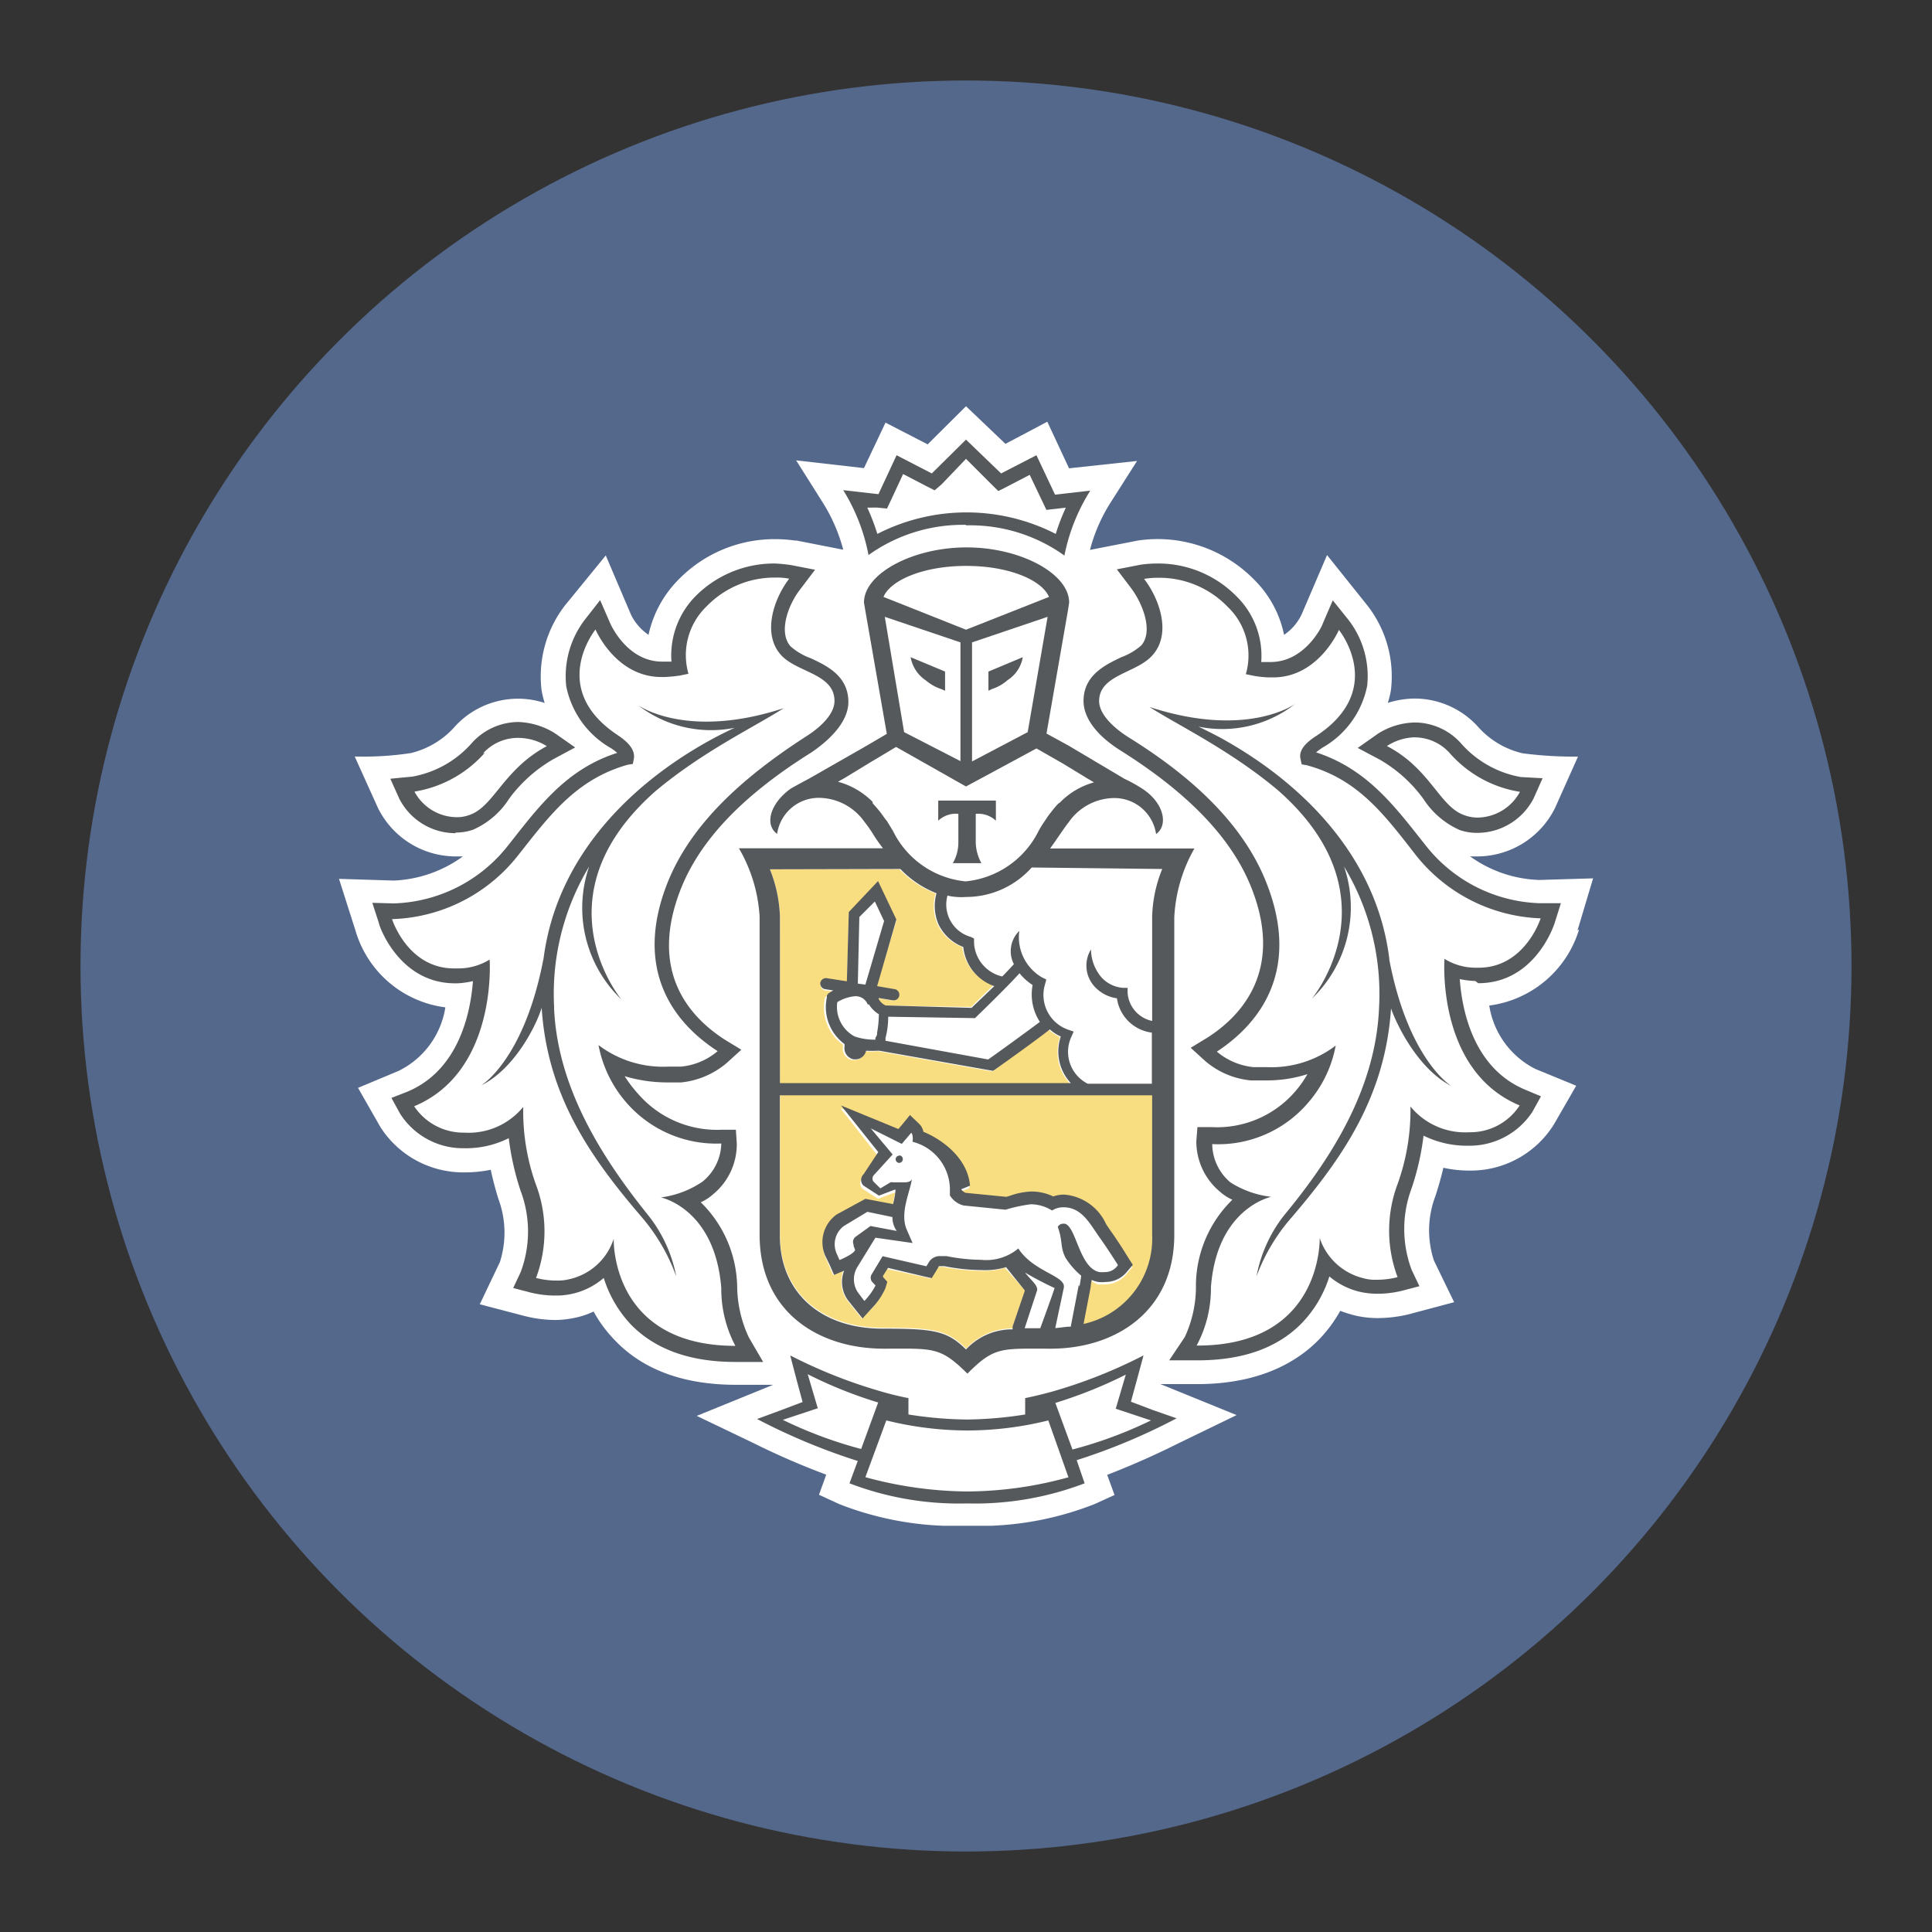 <svg xmlns="http://www.w3.org/2000/svg" viewBox="0 0 192 192"><rect x="0" y="0" width="192" height="192" fill="#333333" stroke="none"/><circle cx="96" cy="96" r="88" fill="#54688c"/><path fill="#fff" d="m156.77 92.47 1.55-5.18-5.36.16a12.44 12.44 0 0 1-6.86-2.34h.72a8.64 8.64 0 0 0 7.72-4.82l2.28-5.1a39.23 39.23 0 0 1-5.52-.33 8.53 8.53 0 0 1-4.52-2.75 8.53 8.53 0 0 0-6.16-2.69 9.23 9.23 0 0 0-2.7.43 9 9 0 0 0 .31-1.27 11.45 11.45 0 0 0-2.35-8.42l-4-5-2.5 5.84a5.06 5.06 0 0 1-1.77 2.09 10.75 10.75 0 0 0-3-5.51 13.42 13.42 0 0 0-11.48-3.87l-4.81.94a16.53 16.53 0 0 1 2-4.63l2.68-4.21-6.76.73-2.16-4.63-4.16 2.2L96 40.37l-3.81 3.79L88 42l-2.14 4.52-6.74-.77L81.8 50a16.83 16.83 0 0 1 2 4.63l-4.63-.91H79a14 14 0 0 0-1.94-.14 13.32 13.32 0 0 0-9.61 4 11.13 11.13 0 0 0-3 5.51 5.18 5.18 0 0 1-1.74-2L60.2 55.2l-4.08 5a11.54 11.54 0 0 0-2.3 8.39 10.24 10.24 0 0 0 .31 1.27 8.5 8.5 0 0 0-8.84 2.25 8.52 8.52 0 0 1-4.46 2.73 31.51 31.51 0 0 1-5.58.34l2.3 5.09a8.63 8.63 0 0 0 7.71 4.84H46a12.56 12.56 0 0 1-6.86 2.4l-5.45-.17 1.65 5.18a10.71 10.71 0 0 0 8.92 7.59 8.49 8.49 0 0 1-4.62 6.3l-4.06 1.7L37.8 112a9.77 9.77 0 0 0 8.36 4.51 12.7 12.7 0 0 0 2.61-.26c.21 1 .46 1.92.75 2.87a9.59 9.59 0 0 1 .16 6.3l-2 4.2 4.48 1.17a12.74 12.74 0 0 0 3.08.39 10.06 10.06 0 0 0 2.24-.3 8 8 0 0 0 1.51-.54 13.39 13.39 0 0 0 2.1 2.84c2.86 3 6.94 4.44 12.07 4.44h3.67l-7.59 3.09 5.76 2.76a74.41 74.41 0 0 0 7.11 3.08l-.72 2 2 .92a31.48 31.48 0 0 0 10.35 2.16h4.73a31.27 31.27 0 0 0 10.29-2.15l2-.91-.73-2q3.67-1.42 7.19-3.19l5.67-2.75-7.57-3.08H119c5.15 0 9.26-1.54 12.09-4.44a13.47 13.47 0 0 0 2.1-2.84 14.4 14.4 0 0 0 1.54.48 10.13 10.13 0 0 0 2.19.24 13.34 13.34 0 0 0 3.09-.38l4.5-1.2-2-4.12a9.57 9.57 0 0 1 .13-6.4c.31-.94.58-1.9.8-2.84a11.79 11.79 0 0 0 2.64.28 9.72 9.72 0 0 0 8.37-4.63l2.19-3.8-4.06-1.67a8.53 8.53 0 0 1-4.58-6.3 10.78 10.78 0 0 0 8.93-7.57Z"/><path fill="#fff" d="M96 56.22c-4.3 0-7.51 1.42-8.22 3.09L96 62.55l8.24-3.26c-.7-1.66-3.92-3.08-8.24-3.08M96.12 142.16H96a33.12 33.12 0 0 1-7.92-1L86 146.79a36.4 36.4 0 0 0 20.17 0l-2.08-5.63a33.07 33.07 0 0 1-7.93 1M111.87 136.58a46.08 46.08 0 0 1-7 2.81l1.68 4.63a43.08 43.08 0 0 0 7.81-2.9l-3.51-1.12ZM80.23 136.58l1 3.37-3.48 1.16a42.52 42.52 0 0 0 7.8 2.9l1.69-4.63a45.83 45.83 0 0 1-7-2.8M96 50.84a18.75 18.75 0 0 1 8.86 2.16 22.27 22.27 0 0 1 1-2.61l-.93.11-1 .1-.41-.87-1.22-2.61-2.25 1.17-.88.45-.67-.62L96 45.6l-2.4 2.51-.66.63-.88-.44-2.27-1.19-1.22 2.61-.41.88-1-.11-.93-.11a23 23 0 0 1 1 2.61A18.89 18.89 0 0 1 96 50.84M145.55 81a3.55 3.55 0 0 0 1.28.21 4.81 4.81 0 0 0 4.22-2.54 11.83 11.83 0 0 1-7-3.87 4.61 4.61 0 0 0-3.4-1.54 5.47 5.47 0 0 0-2.84.86c4.36 2.33 5.26 6.06 7.71 6.89M45.27 81.25a3.39 3.39 0 0 0 1.27-.25c2.5-.83 3.39-4.63 7.71-6.89a5.48 5.48 0 0 0-2.84-.87A4.67 4.67 0 0 0 48 74.82a11.72 11.72 0 0 1-7 3.87 4.84 4.84 0 0 0 4.21 2.56"/><path fill="#fff" d="M146.72 96.2h.19c4.62 0 6.17-4.9 6.17-4.9H153a16.61 16.61 0 0 1-12.47-6.3c-3.16-4-5.77-7.56-10.89-8.95l-.5-.09-.11-.51c-.14-.79.4-1.54 1.54-2.3 7.08-4.63 2.27-10.55 2.27-10.55s-2 4.73-6.54 4.73h-.3a8.94 8.94 0 0 1-1.54-.16l-.84-.16a6.7 6.7 0 0 0-1.81-6.72 9.5 9.5 0 0 0-6.81-2.85 8.91 8.91 0 0 0-1.36.11c1.56 2 2.7 5.43.9 7.53-1.54 1.81-5.37 1.88-5.37 4.62 0 1.14 1.07 2.46 3 3.64 5.72 3.61 11.4 8.39 13.78 14.8 2.94 8-.37 13.3-5.13 16.34a6.64 6.64 0 0 0 3.64 1.54h1.27a10.69 10.69 0 0 0 6.91-2.13 11.53 11.53 0 0 1-12 9.79 5.07 5.07 0 0 0 1.73 3.8 9.69 9.69 0 0 0 4.1 1.56s-5.36 1.08-6 9a12.18 12.18 0 0 1-1.42 5.78h.09c12.47 0 12.14-10.69 12.14-10.69a6 6 0 0 0 4.35 4 5.68 5.68 0 0 0 1.29.15A9.22 9.22 0 0 0 139 127a13 13 0 0 1 0-9.25 21.63 21.63 0 0 0 1.25-7.72 7 7 0 0 0 5.84 2.56 5.83 5.83 0 0 0 5-2.63c-8.32-3.44-7.48-14.57-7.48-14.57a6 6 0 0 0 3.17.88m-2.5 11.63c-3.36-1.67-5.52-6.1-6-7.72-.5 8.7-4.81 14.78-9.75 20.64a18.58 18.58 0 0 0-3.5 6 13.72 13.72 0 0 1 2.75-6.06c4.61-5.61 9.11-12.6 9.43-20.66a24.7 24.7 0 0 0-3.48-14 12.59 12.59 0 0 1-3.21 13.22S139 89.09 127 78.58c-4.78-4-10-6.46-12.73-8.22 9.74 3.18 14.5-.32 14.5-.32a11.82 11.82 0 0 1-9.48 2.27c.68.32 1.39.67 2.14 1.07 8.21 4.46 15.59 11.8 16.84 22v-.08c1.91 10 6.17 12.54 6.17 12.54M65.74 118.93a9.38 9.38 0 0 0 4-1.45 4.93 4.93 0 0 0 1.81-3.79 11.84 11.84 0 0 1-9.46-4.08 12.18 12.18 0 0 1-2.74-5.7 10.62 10.62 0 0 0 6.91 2.14h1.33a6.5 6.5 0 0 0 3.65-1.54c-4.75-3.08-8.08-8.34-5.13-16.35 2.37-6.4 8-11.19 13.77-14.79 1.9-1.18 3-2.51 3-3.64 0-2.68-3.81-2.76-5.36-4.62-1.81-2.1-.68-5.48.87-7.53a9.33 9.33 0 0 0-1.4-.11 9.46 9.46 0 0 0-6.83 2.84A6.73 6.73 0 0 0 68.34 67l-.84.16a8.75 8.75 0 0 1-1.54.17h-.32c-4.54 0-6.54-4.72-6.54-4.72s-4.73 5.85 2.35 10.46c1.22.79 1.76 1.54 1.54 2.32l-.1.5-.5.1C57.27 77.42 54.66 81 51.5 85a16.55 16.55 0 0 1-12.39 6.26H39s1.54 4.91 6.17 4.91h.21a5.91 5.91 0 0 0 3.18-.88s.82 11.13-7.49 14.57a5.86 5.86 0 0 0 5 2.63 7 7 0 0 0 5.84-2.56 22.18 22.18 0 0 0 1.25 7.71 12.94 12.94 0 0 1 0 9.25 8.18 8.18 0 0 0 2.08.26 4.06 4.06 0 0 0 1.3-.15 6 6 0 0 0 4.35-4s-.4 10.69 12.11 10.69h.09a12.22 12.22 0 0 1-1.4-5.78c-.59-7.93-6-9-6-9m-2 1.92c-5-5.86-9.25-11.93-9.85-20.71-.53 1.54-2.66 6-6 7.71 0 0 4.24-2.56 6.17-12.54v.08c1.26-10.15 8.63-17.5 16.85-22 .76-.42 1.47-.76 2.15-1.08A11.82 11.82 0 0 1 63.37 70s4.75 3.5 14.5.34c-2.69 1.75-7.88 4.25-12.7 8.24-12 10.51-3.41 20.76-3.41 20.76a12.58 12.58 0 0 1-3.21-13.25 24.52 24.52 0 0 0-3.48 14c.32 8.08 4.77 15 9.42 20.66a13.85 13.85 0 0 1 2.76 6.06 18.82 18.82 0 0 0-3.52-6M86.76 79.85c.2.22.4.46.6.7l.14.17.54.74.12.17c.2.3.4.64.6 1a9.08 9.08 0 0 0 7.25 5 9.06 9.06 0 0 0 7.24-5c.2-.34.4-.68.61-1l.1-.14c.18-.27.37-.53.55-.77l.12-.16c.2-.25.42-.49.62-.71l.09-.09a7.54 7.54 0 0 1 3.44-2.05l-.61-.33-2.53-1.54-2.58-1.54-7 3.86-7-3.78-2.58 1.54L84 77.46l-.65.37a7.46 7.46 0 0 1 3.46 1.92l.11.11m6.4-.31h5.83v2a2.49 2.49 0 0 0-2-.68v2.9a4.39 4.39 0 0 0 .5 2.07h-2.92a4.41 4.41 0 0 0 .55-2v-2.9a2.46 2.46 0 0 0-2 .68Z"/><path fill="#fff" d="M95.44 75.64v-11.8l-7.51-2.54 1.91 11.46Zm-1.54-8.9v1.9l-.37-.17a4.4 4.4 0 0 1-1.53-.88 3.41 3.41 0 0 1-1.54-2.3ZM102.18 72.76l2-11.43-7.51 2.54v11.81Zm-3.91-6 3.41-1.43a3.45 3.45 0 0 1-1.54 2.31 4.9 4.9 0 0 1-1.54.87l-.36.17ZM84.82 103a6.08 6.08 0 0 0 2.06.32v-.21a1.85 1.85 0 0 0 .11-.42 11.5 11.5 0 0 0 .19-1.86 2.67 2.67 0 0 1-1-1 1.32 1.32 0 0 0-1.26-.83 4.37 4.37 0 0 0-1.92.67 3.37 3.37 0 0 0 1.74 3.33M101.43 96.74c-1.38 1.54-4.13 4.16-4.26 4.29l-.17.17-8.62-.09a8.26 8.26 0 0 1-.28 2.11v.28l10.26 1.85c1.06-.74 4-2.9 5.16-3.73a5 5 0 0 1-.74-3.66 5.27 5.27 0 0 1-1.29-1.16"/><path fill="#fff" d="M102.6 86.36a8.76 8.76 0 0 1-6.6 2.93 4.92 4.92 0 0 1-.94 0 6 6 0 0 1-.92-.14 3.39 3.39 0 0 0 .17 2.11 3.5 3.5 0 0 0 2.16 1.79l.35.14v.39a3.59 3.59 0 0 0 2.82 3.31l1.17-1.21a2.83 2.83 0 0 1 .54-3.32 4.61 4.61 0 0 0 2.24 4.64l.43.2-.13.46a3.66 3.66 0 0 0 2.27 4.52l.57.21-.25.56a3.59 3.59 0 0 0 1.65 4.63h6.37v-5.09a4.07 4.07 0 0 1-3.5-3.38 3.72 3.72 0 0 1-2.43-1.39 3.11 3.11 0 0 1-.16-3.33 4.44 4.44 0 0 0 1.07 2.81 3.33 3.33 0 0 0 2.1 1h.42v.48a3.08 3.08 0 0 0 2.45 2.83v-10.4a13.94 13.94 0 0 1 1-4.72ZM85.38 91.14l-.19 6.61.75.11 1.84-6.34-.92-1.96-1.48 1.58zM105.64 121.46h.18c1.14.33 1.45 4.44 3.45 4.81a2.44 2.44 0 0 0 .54 0 1.52 1.52 0 0 0 1.3-.69s-1-1.54-1.76-2.65c-1-1.41-1.78-3.09-3.67-3.09h-.13a2 2 0 0 0-1 .33 4 4 0 0 0-2.1-.64 16.49 16.49 0 0 0-2.53.54l-4.16-.41a2.2 2.2 0 0 1-1.36-1v-.45a5 5 0 0 0-3.72-4.89s.11-.65-.14-.89l-.92 1.11-3.09-1.54 2.16 2.52-1.94 2.16a.55.55 0 0 0-.11.67l.79.7 1-.6h1.31c.37 0 .76-.1.8-.47-.12 1.27-1.29 3.46-.52 5.19l.57 1.31-3.69-.53-1.69 2.92a2.35 2.35 0 0 0 0 2.59l.64.8a5.83 5.83 0 0 0 1.15-1.52l-.3-.32a.62.62 0 0 1-.07-.81l1.07-1.79 4.35 1 .24-.38a1.29 1.29 0 0 1 1.18-.64h.59a17.72 17.72 0 0 0 3.47.38 4.93 4.93 0 0 0 3.67-1.13c1.54 2.34 4.77 2.71 4.52 3.9l-.85 4a5.66 5.66 0 0 0 1.54-.12l.8-4.16c.1-.45.17-1.07.17-1.07a7.46 7.46 0 0 1-1.54-1.77c-.57-1.08-.26-1.65-.78-3.08a.63.63 0 0 1 .52-.33m-16.29-5.86a.37.37 0 0 1-.35-.38.39.39 0 0 1 .38-.36.39.39 0 0 1 .38.38.38.38 0 0 1-.38.38"/><path fill="#fff" d="M83.41 125.19s1.45-.6 1.55-1l-.19-.48a.64.64 0 0 1 .14-.83l1.54-1.08 2.61.49a2.21 2.21 0 0 1-.43-1.37l-2.49-.53-2.33 1.42a2.25 2.25 0 0 0-.74 2.7ZM101.81 132h1.54s1.35-3.92 1.42-4a31.29 31.29 0 0 1-2.91-1.55c.4.6 1.36 1.27 1.17 1.79Z"/><path fill="#f9de81" d="M114.52 108.82h-37v13.88c0 5.69 4.11 9.25 10.19 9.25 5.07 0 6.42.2 8.31 2.07a6.22 6.22 0 0 1 4.63-2v-.22l1.22-3.55-2-2.25a7.23 7.23 0 0 1-2.45.29 20.6 20.6 0 0 1-3.67-.39h-.37c-.17 0-.17 0-.22.1l-.24.37-.42.7-.8-.19-3.54-.77-.49.8v.09l.43.48-.18.63a6.48 6.48 0 0 1-1.37 2l-.89.94-.81-1-.6-.75a3.12 3.12 0 0 1-.44-3l-1 .42-.45-1-.3-.7a3.37 3.37 0 0 1 1.12-4.08l2.81-1.5 2.72.54a10 10 0 0 1 .25-1.43h-.16l-1.54.59-1.54-1a.8.8 0 0 1 0-1.12l1.46-2.22-3.67-4.68 5.7 2.34.39-.46.77-.93.88.83a1.68 1.68 0 0 1 .46.82c1.54.62 4.38 2.42 4.63 5.35l-.88.36a1.31 1.31 0 0 0 .41.34l4.08.4.37-.11a7 7 0 0 1 2.16-.42 5 5 0 0 1 2.12.5 3.59 3.59 0 0 1 .92-.19h.19a5 5 0 0 1 4.14 2.93l.45.65c.76 1.08 1.76 2.64 1.79 2.72l.44.69-.55.63a2.7 2.7 0 0 1-2.15 1.07 4.57 4.57 0 0 1-.74 0 3.62 3.62 0 0 1-.74-.42 1.35 1.35 0 0 1-.12.69l-.71 3.72a8.68 8.68 0 0 0 7-8.88ZM77.51 107.69h28.82a4.63 4.63 0 0 1-1-4.62 5.17 5.17 0 0 1-1.08-.71c-1.12.83-4.62 3.33-5.46 4l-.18.12-11.29-2h-.23a6.73 6.73 0 0 1-1.1 0 1.09 1.09 0 0 1-1.06.87h-.24a1.14 1.14 0 0 1-.92-1.28v-.25A4.53 4.53 0 0 1 82 99.11l.12-.13.17-.12a4.09 4.09 0 0 1 .52-.31l-.81-.13a.57.57 0 0 1-.46-.65.56.56 0 0 1 .63-.46l2 .31.18-6.88 2.92-3.08 1.82 3.82-2 6.55 1.73.28a.58.58 0 0 1 .46.65.54.54 0 0 1-.56.46h-.08l-1.4-.23v.11a1.43 1.43 0 0 0 .68.63l8.59.14 2.21-2.17a4.67 4.67 0 0 1-3.1-3.79 4.43 4.43 0 0 1-2.44-2.24 4.48 4.48 0 0 1-.2-3.08 10 10 0 0 1-3.59-2.4H76.52a13.82 13.82 0 0 1 1 4.75Z"/><path fill="#56595b" d="M89.41 114.85a.36.36 0 0 0-.4.32.37.37 0 0 0 .34.4.38.38 0 0 0 .37-.38.36.36 0 0 0-.36-.37M114.52 140.11l-2.13-.81.6-2.19.65-2.41a49.43 49.43 0 0 1-9.09 3.6c-1.56.43-2.67.64-2.67.64v1.63a39.08 39.08 0 0 1-5.72.5H96a39.33 39.33 0 0 1-5.72-.5v-1.63s-1.14-.2-2.65-.64a49.8 49.8 0 0 1-9.1-3.6l.63 2.41.6 2.22-2.14.81-2.38.88a61.93 61.93 0 0 0 10 4.17l-.82 2.22a30.32 30.32 0 0 0 11.61 2h.1a30.54 30.54 0 0 0 11.66-2l-.79-2.3a60.42 60.42 0 0 0 9.93-4.16Zm-36.75 1 3.5-1.16-1-3.38a43.92 43.92 0 0 0 7 2.81L85.58 144a42.69 42.69 0 0 1-7.79-2.9M96 148.22a39.32 39.32 0 0 1-10-1.42l2.08-5.64a33.78 33.78 0 0 0 8 1h.17a33.59 33.59 0 0 0 7.93-1l2 5.65a38.16 38.16 0 0 1-10.09 1.41m10.49-4.17-1.7-4.63a45.07 45.07 0 0 0 7-2.81l-1 3.39 3.5 1.16a42.21 42.21 0 0 1-7.8 2.89M96 52.21a16.08 16.08 0 0 1 9.78 3 19 19 0 0 1 2.57-6.45l-3.5.4-1.85-3.92-3.51 1.81L96 43.69l-3.4 3.36-3.5-1.81-1.8 3.87-3.5-.4a18.93 18.93 0 0 1 2.51 6.45 16.13 16.13 0 0 1 9.7-3m-8.86-1.72 1 .1.41-.87 1.19-2.56L92 48.28l.88.45.72-.62L96 45.6l2.51 2.51.7.69.87-.44 2.25-1.17 1.24 2.6.42.88 1-.11.93-.11a20.63 20.63 0 0 0-1 2.61 19.45 19.45 0 0 0-17.73 0 20.63 20.63 0 0 0-1-2.61ZM146.91 97.71c5.61 0 7.5-5.71 7.58-5.95l.63-2H153A15 15 0 0 1 141.67 84l-.42-.53c-2.87-3.64-5.58-7.11-10.46-8.7.2-.16.41-.32.62-.46a9.09 9.09 0 0 0 4.46-6.16 9.14 9.14 0 0 0-1.87-6.56l-1.55-1.93-1 2.32c0 .13-1.72 3.81-5.17 3.81h-.94a8.28 8.28 0 0 0-2.47-6.54A10.9 10.9 0 0 0 115 56a11.45 11.45 0 0 0-1.65.12l-2.36.46 1.45 1.91c1.14 1.55 2.17 4.22 1 5.63a6.25 6.25 0 0 1-2 1.19c-1.54.74-3.76 1.76-3.76 4.35 0 1.68 1.31 3.44 3.67 4.92 7 4.4 11.29 9 13.15 14 2.89 7.71-.88 12.23-4.53 14.55l-1.64 1 1.44 1.31a8.13 8.13 0 0 0 4.53 1.93h1.41a13.36 13.36 0 0 0 4.22-.62 10.5 10.5 0 0 1-1.19 1.69 10.25 10.25 0 0 1-8.34 3.57H119l-.11 1.38a6.49 6.49 0 0 0 2.3 5 5.05 5.05 0 0 0 1.28.84 12 12 0 0 0-3.62 8.43 11.87 11.87 0 0 1-1.11 5.22l-1.55 2.31H119q6.78 0 10.39-3.72a11.65 11.65 0 0 0 2.72-4.62 7.23 7.23 0 0 0 3.08 1.54 7.72 7.72 0 0 0 1.65.18 10.18 10.18 0 0 0 2.47-.29l1.75-.46-.78-1.64a11.58 11.58 0 0 1 0-8.08 26 26 0 0 0 1.19-5.24 9.74 9.74 0 0 0 4.5 1 7.46 7.46 0 0 0 6.32-3.37l.85-1.54-1.55-.65c-5.16-2.14-6.3-7.89-6.52-11a8.76 8.76 0 0 0 1.54.19Zm4.09 12.18a5.84 5.84 0 0 1-5 2.63 7 7 0 0 1-5.83-2.56 21.75 21.75 0 0 1-1.28 7.71 13.15 13.15 0 0 0 0 9.25 8.12 8.12 0 0 1-2.08.26 4.16 4.16 0 0 1-1.31-.15 6.09 6.09 0 0 1-4.35-4s.33 10.69-12.14 10.69h-.09a12 12 0 0 0 1.42-5.78c.59-7.93 6-9 6-9a9.61 9.61 0 0 1-4.07-1.44 5.06 5.06 0 0 1-1.8-3.8 11.74 11.74 0 0 0 9.51-4.09 11.94 11.94 0 0 0 2.76-5.7 10.59 10.59 0 0 1-6.91 2.14h-1.26a6.67 6.67 0 0 1-3.64-1.54c4.72-3.1 8.07-8.4 5.07-16.4-2.36-6.4-8-11.2-13.77-14.79-1.9-1.19-3-2.52-3-3.64 0-2.68 3.81-2.76 5.36-4.63 1.81-2.1.68-5.47-.89-7.52a7.8 7.8 0 0 1 1.36-.11A9.42 9.42 0 0 1 122 60.3a6.69 6.69 0 0 1 1.81 6.7l.83.17a10 10 0 0 0 1.54.15h.34c4.53 0 6.54-4.72 6.54-4.72s4.8 5.91-2.26 10.54c-1.22.78-1.75 1.54-1.55 2.31l.11.51.51.09c5.12 1.39 7.71 4.92 10.89 9A16.57 16.57 0 0 0 153 91.26h.11s-1.55 4.91-6.17 4.91h-.22a5.9 5.9 0 0 1-3.17-.88s-.83 11.12 7.48 14.57"/><path fill="#56595b" d="M137.08 75.47a14 14 0 0 1 4.38 3.93 8.26 8.26 0 0 0 3.61 3.09 5.26 5.26 0 0 0 1.75.28 6.31 6.31 0 0 0 5.59-3.43l.89-2-2.17-.12a10.3 10.3 0 0 1-6-3.42 6.21 6.21 0 0 0-4.5-2 7.07 7.07 0 0 0-3.7 1.12l-2 1.41Zm3.55-2.19a4.68 4.68 0 0 1 3.42 1.54 11.72 11.72 0 0 0 7 3.87 4.85 4.85 0 0 1-4.22 2.56 3.8 3.8 0 0 1-1.28-.23c-2.49-.83-3.38-4.62-7.72-6.88a5.35 5.35 0 0 1 2.84-.87M138.07 95.29c-1.25-10.15-8.64-17.51-16.83-22-.76-.4-1.47-.76-2.14-1.08a11.75 11.75 0 0 0 9.63-2.27s-4.75 3.5-14.49.32c2.7 1.75 7.92 4.22 12.72 8.24 12 10.5 3.41 20.75 3.41 20.75a12.58 12.58 0 0 0 3.2-13.14 24.54 24.54 0 0 1 3.48 14c-.32 8.08-4.75 15-9.44 20.67a13.93 13.93 0 0 0-2.74 6.06 18.83 18.83 0 0 1 3.54-5.91c5-5.86 9.25-11.94 9.83-20.71.53 1.54 2.65 6 6 7.71 0 0-4.25-2.56-6.17-12.54M74.42 132.91a12.2 12.2 0 0 1-1.16-5 12 12 0 0 0-3.62-8.43 4.73 4.73 0 0 0 1.28-.84 6.42 6.42 0 0 0 2.3-5l-.09-1.37h-1.39a10.36 10.36 0 0 1-8.33-3.57 12.6 12.6 0 0 1-1.33-1.75 14.7 14.7 0 0 0 4.21.62h1.41a8.3 8.3 0 0 0 4.53-1.94l1.44-1.31-1.64-1c-3.65-2.35-7.4-6.79-4.53-14.56 1.86-5.06 6.17-9.64 13.16-14 2.33-1.6 3.65-3.34 3.65-5 0-2.59-2.16-3.61-3.75-4.35a6.15 6.15 0 0 1-2-1.18c-1.24-1.42-.21-4.15.94-5.63l1.5-1.98-2.37-.46A14.54 14.54 0 0 0 77 56a11 11 0 0 0-7.91 3.28 8.37 8.37 0 0 0-2.36 6.47h-.93c-3.47 0-5.1-3.67-5.16-3.81l-1-2.3-1.54 1.97a9.25 9.25 0 0 0-1.83 6.58 9.13 9.13 0 0 0 4.46 6.17 5.72 5.72 0 0 1 .61.46c-4.87 1.55-7.59 5.06-10.45 8.7l-.42.53a15 15 0 0 1-11.34 5.73L37 89.72l.65 2c0 .24 2 6 7.56 6h.28A8.41 8.41 0 0 0 47 97.5c-.23 3.08-1.37 8.86-6.54 11l-1.56.61.85 1.55a7.4 7.4 0 0 0 6.33 3.45 9.51 9.51 0 0 0 4.48-1 26.69 26.69 0 0 0 1.18 5.24 11.47 11.47 0 0 1 0 8.08L51 128l1.76.46a10.3 10.3 0 0 0 2.47.29A7.19 7.19 0 0 0 60 127a11.88 11.88 0 0 0 2.7 4.63q3.63 3.72 10.4 3.72h2.74Zm-1.33.84c-12.46 0-12.1-10.64-12.1-10.64a6 6 0 0 1-4.35 4 4.72 4.72 0 0 1-1.3.15 8 8 0 0 1-2.07-.26 13.15 13.15 0 0 0 0-9.25A21.55 21.55 0 0 1 52 110a7 7 0 0 1-5.84 2.56 5.88 5.88 0 0 1-5-2.62c8.3-3.46 7.5-14.58 7.5-14.58a5.91 5.91 0 0 1-3.18.88h-.35c-4.63 0-6.17-4.9-6.17-4.9H39A16.55 16.55 0 0 0 51.49 85c3.16-4 5.77-7.55 10.89-9l.51-.08.1-.51c.14-.79-.4-1.54-1.54-2.31-7.06-4.63-2.27-10.54-2.27-10.54s2 4.72 6.54 4.72h.33a13 13 0 0 0 1.54-.15l.83-.17a6.72 6.72 0 0 1 1.82-6.72 9.37 9.37 0 0 1 6.83-2.84 6.15 6.15 0 0 1 1.36.11c-1.54 2-2.68 5.42-.87 7.52 1.54 1.81 5.37 1.88 5.37 4.63 0 1.14-1.06 2.44-3 3.64-5.69 3.7-11.37 8.45-13.74 14.81-3 8 .38 13.29 5.13 16.35a6.57 6.57 0 0 1-3.65 1.54h-1.28a10.62 10.62 0 0 1-6.91-2.14 12.07 12.07 0 0 0 2.75 5.69 11.82 11.82 0 0 0 9.45 4.09 5 5 0 0 1-1.88 3.8 9.59 9.59 0 0 1-4.12 1.56s5.37 1.08 6 9a12.1 12.1 0 0 0 1.41 5.77Z"/><path fill="#56595b" d="M45.27 82.74a5.26 5.26 0 0 0 1.73-.28 8.13 8.13 0 0 0 3.6-3.09 14.39 14.39 0 0 1 4.4-3.93l2.16-1.16-2-1.4a7.3 7.3 0 0 0-3.7-1.13 6.29 6.29 0 0 0-4.49 2 10.28 10.28 0 0 1-6 3.43l-2.18.21.9 2a6.27 6.27 0 0 0 5.59 3.41M48 74.87a4.69 4.69 0 0 1 3.43-1.54 5.43 5.43 0 0 1 2.91.82C50 76.47 49.07 80.21 46.62 81a3.37 3.37 0 0 1-1.26.21 4.8 4.8 0 0 1-4.17-2.54 11.85 11.85 0 0 0 7-3.87M55.07 100.11a24.52 24.52 0 0 1 3.48-14 12.59 12.59 0 0 0 3.21 13.22S53.2 89.11 65.17 78.6c4.78-4 10-6.46 12.71-8.22-9.74 3.18-14.5-.32-14.5-.32A11.85 11.85 0 0 0 73 72.33c-.68.32-1.39.67-2.14 1.07-8.23 4.46-15.6 11.8-16.86 22v-.08c-1.91 10-6.17 12.54-6.17 12.54 3.38-1.67 5.52-6.09 6-7.71.57 8.77 4.85 14.85 9.86 20.71a18.93 18.93 0 0 1 3.52 6 14 14 0 0 0-2.77-6.06c-4.58-5.69-9.06-12.69-9.38-20.69M93.24 79.56v2a2.55 2.55 0 0 1 2-.68v2.9a4.11 4.11 0 0 1-.55 2h2.84a4.48 4.48 0 0 1-.56-2v-2.9a2.56 2.56 0 0 1 2 .68v-2ZM92 67.61a4.54 4.54 0 0 0 1.54.87l.38.17v-1.91l-3.42-1.43a3.47 3.47 0 0 0 1.5 2.3M100.1 67.61a3.35 3.35 0 0 0 1.54-2.3l-3.41 1.43v1.9l.36-.17a4.23 4.23 0 0 0 1.54-.88"/><path fill="#56595b" d="M106.25 59.88c0-2.88-4.84-5.48-10.19-5.48s-10.2 2.6-10.2 5.48l.12.71 2.15 12.34L86 74.18l-5.6 3.2s-1.23.65-1.83 1C76.45 79.92 76 82 77.23 82.87a4.18 4.18 0 0 1 4.26-3.58 5.6 5.6 0 0 1 4.43 2.4 11.46 11.46 0 0 1 .83 1.18 14.94 14.94 0 0 0 1 1.43H73.43a15.19 15.19 0 0 1 2.06 6.81v31.6c0 7.71 5.89 11.32 12.33 11.32 4.92 0 5.59-.23 8.32 2.48 2.7-2.71 3.36-2.48 8.29-2.48 6.38 0 12.27-3.66 12.27-11.32v-31.6a15.39 15.39 0 0 1 2-6.79h-14.34c.32-.44.64-.91 1-1.43s.54-.79.84-1.17a5.57 5.57 0 0 1 4.42-2.41 4.19 4.19 0 0 1 4.27 3.58c1.24-.88.79-3.09-1.34-4.49a14.28 14.28 0 0 0-1.8-1l-5.54-3.29L104 72.9l2.15-12.34ZM87.93 61.3l7.52 2.54v11.8l-5.6-2.88Zm1.55 25.06a10 10 0 0 0 3.59 2.41 4.63 4.63 0 0 0 .2 3.09 4.52 4.52 0 0 0 2.46 2.25A4.61 4.61 0 0 0 98.81 98l-2.26 2.16-8.55-.24a1.55 1.55 0 0 1-.68-.64v-.1l1.4.23h.09a.55.55 0 0 0 .56-.47.56.56 0 0 0-.46-.64l-1.74-.3 1.91-6.62-1.82-3.82-2.91 3.08-.19 6.88-2-.31a.58.58 0 0 0-.64.45.57.57 0 0 0 .47.64l.82.13a3.36 3.36 0 0 0-.51.32l-.13.19v.2a4.56 4.56 0 0 0 1.76 4.62v.24a1.13 1.13 0 0 0 .93 1.28H85a1.08 1.08 0 0 0 1.07-.86 9.91 9.91 0 0 0 1.09 0h.23l11.29 2 .19-.12c.89-.63 4.34-3.09 5.46-4a4.35 4.35 0 0 0 1.09.71 4.6 4.6 0 0 0 1 4.63H77.51V91.11a13.75 13.75 0 0 0-1-4.72Zm13.87 15.19c-1.14.85-4.08 3-5.15 3.74L88 103.43v-.27a8.38 8.38 0 0 0 .27-2.12l8.63.14.17-.17c.12-.12 2.86-2.76 4.25-4.29a5.35 5.35 0 0 0 1.3 1.17 5 5 0 0 0 .72 3.66m-17-1.76a2.82 2.82 0 0 0 1 1 10.65 10.65 0 0 1-.18 1.86.56.56 0 0 1-.16.46v.21a6.09 6.09 0 0 1-2.07-.32 3.33 3.33 0 0 1-1.72-3.41A4.11 4.11 0 0 1 85 99a1.3 1.3 0 0 1 1.25.86m-1-2.11.15-6.62 1.54-1.54.92 1.94L86 97.85ZM103.37 132h-1.54l1.22-3.72c.19-.53-.77-1.2-1.17-1.81a30.23 30.23 0 0 0 2.92 1.53c0 .12-1.42 4-1.42 4m3.83-4.32-.8 4.16c-.51 0-1 .11-1.54.14l.85-4c.25-1.2-3-1.55-4.52-3.91a4.93 4.93 0 0 1-3.67 1.13 18.51 18.51 0 0 1-3.47-.37h-.58a1.25 1.25 0 0 0-1.18.63l-.24.38-4.35-1-1.07 1.78a.64.64 0 0 0 .07.81l.3.32a6.57 6.57 0 0 1-1.11 1.54l-.65-.86a2.35 2.35 0 0 1 0-2.59L87 123l3.69.53-.57-1.31c-.76-1.73.41-3.92.52-5.19 0 .39-.4.47-.8.47h-1.1a.53.53 0 0 0-.25 0l-1 .6-.71-.7a.54.54 0 0 1 .11-.67l1.82-2-2.17-2.59 3.08 1.54.94-1.11c.23.25.13.9.13.9a4.91 4.91 0 0 1 3.71 4.89v.44a2.25 2.25 0 0 0 1.36 1l4.17.42a14.7 14.7 0 0 1 2.52-.54 4 4 0 0 1 2.1.62 2.11 2.11 0 0 1 1-.32h.14c1.86 0 2.65 1.7 3.65 3.09.76 1.06 1.76 2.65 1.76 2.65a1.53 1.53 0 0 1-1.29.7 4.86 4.86 0 0 1-.54 0c-2-.38-2.3-4.49-3.44-4.81h-.19a.6.6 0 0 0-.52.32c.52 1.41.21 2 .78 3.08a7.74 7.74 0 0 0 1.55 1.77s-.08.6-.17 1.07m-22.48-4.11.18.48c-.13.42-1.55 1-1.55 1l-.3-.68a2.27 2.27 0 0 1 .73-2.7l2.34-1.41 2.49.52a2.26 2.26 0 0 0 .43 1.38l-2.61-.49-1.51 1.09a.66.66 0 0 0-.14.83m22.81 7.88.72-3.74a4.08 4.08 0 0 1 .11-.7 2.34 2.34 0 0 0 .65.2 3.05 3.05 0 0 0 .74 0 2.71 2.71 0 0 0 2.14-1.06l.55-.64-.44-.69s-1-1.64-1.79-2.72l-.43-.64a5 5 0 0 0-4.14-2.93h-.2a3.42 3.42 0 0 0-.91.18 5.07 5.07 0 0 0-2.13-.49 7 7 0 0 0-2.16.42l-.37.11-4.07-.4a1.18 1.18 0 0 1-.42-.35l.88-.36c-.25-2.93-3.09-4.74-4.63-5.35a1.5 1.5 0 0 0-.46-.83l-.88-.84-.76.93-.39.46-5.7-2.34 3.7 4.63-1.47 2.22a.78.78 0 0 0 0 1.11l1.54 1 1.55-.59h.1a8.74 8.74 0 0 1-.25 1.43l-2.75-.52-2.85 1.55a3.38 3.38 0 0 0-1.04 4.31l.34.7.44 1 1-.42a3.06 3.06 0 0 0 .43 3l.6.75.8 1 .9-1A6.66 6.66 0 0 0 88 128l.18-.61-.43-.49v-.1l.5-.8 3.54.84.8.18.44-.71.23-.38c0-.08 0-.1.21-.1h.39a19.53 19.53 0 0 0 3.67.39 7.29 7.29 0 0 0 2.45-.29l1.87 2.32-1.22 3.58v.28a6.24 6.24 0 0 0-4.63 2c-1.89-1.88-3.22-2.07-8.31-2.07-6.08 0-10.19-3.56-10.19-9.25v-13.94h37v13.88a8.7 8.7 0 0 1-7 8.88m8-45.25a13.48 13.48 0 0 0-1 4.72v10.38a3.07 3.07 0 0 1-2.44-2.81v-.48h-.46a3.23 3.23 0 0 1-2.1-1 4.36 4.36 0 0 1-1.08-2.82 3.08 3.08 0 0 0 .17 3.47 3.69 3.69 0 0 0 2.41 1.39 4 4 0 0 0 3.47 3.41v5.08h-6.37a3.55 3.55 0 0 1-1.65-4.62l.25-.56-.57-.2a3.65 3.65 0 0 1-2.27-4.52l.12-.46-.43-.21a4.61 4.61 0 0 1-2.25-4.62 2.81 2.81 0 0 0-.54 3.31c-.31.33-.71.77-1.16 1.22a3.6 3.6 0 0 1-2.8-3.34v-.43l-.32-.16A3.34 3.34 0 0 1 94.16 89a5 5 0 0 0 .93.14 5.36 5.36 0 0 0 .9 0 8.74 8.74 0 0 0 6.54-2.93Zm-9.94-10.52 2.53 1.54.63.37a7.54 7.54 0 0 0-3.44 2.06h-.06c-.22.23-.42.46-.62.71l-.12.16a7.91 7.91 0 0 0-.56.77l-.09.14a9.5 9.5 0 0 0-.62 1 9.08 9.08 0 0 1-7.25 5 9 9 0 0 1-7.21-5l-.61-1-.14-.17-.54-.74-.14-.17q-.3-.36-.6-.69v-.13a7.64 7.64 0 0 0-3.44-2l.65-.37 2.53-1.54 2.59-1.55L96 78.16l7-3.78Zm-3.43-3.08-5.53 2.91V63.84l7.51-2.54ZM96 62.58l-8.2-3.26c.69-1.65 3.94-3.08 8.22-3.08s7.53 1.42 8.23 3.08Z"/></svg>